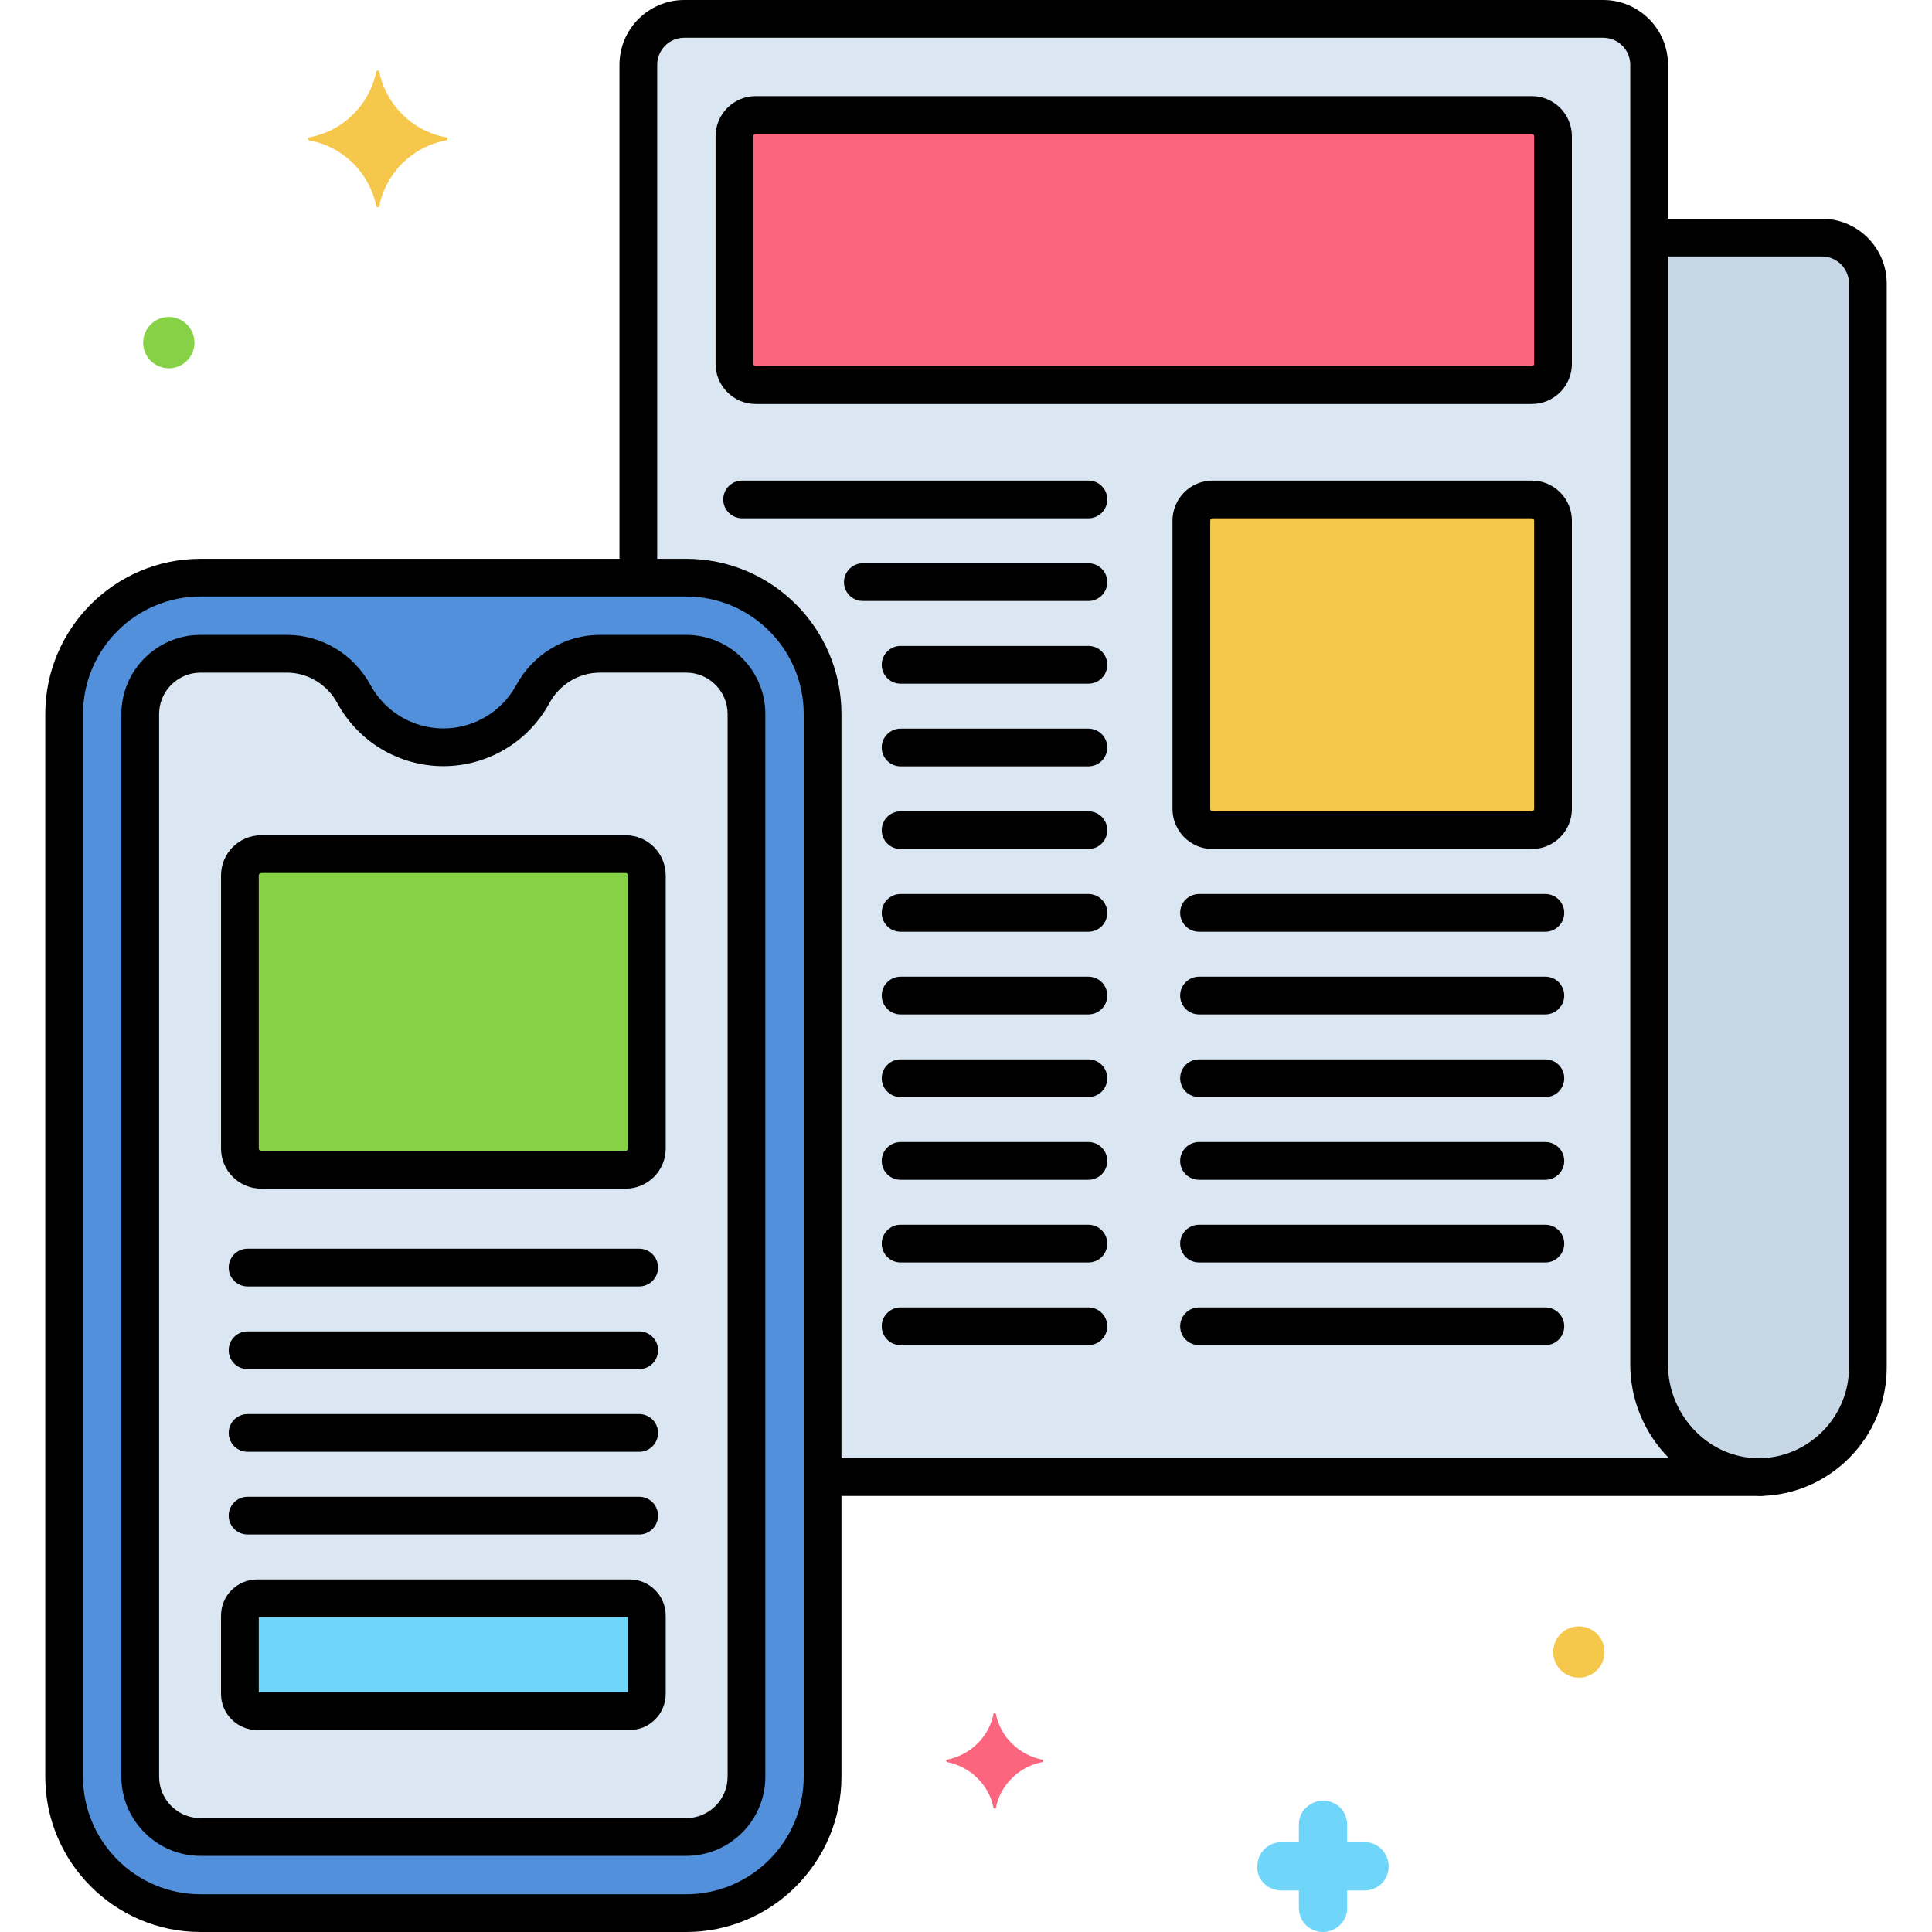 <?xml version="1.0" encoding="utf-8"?>
<!-- Generator: Adobe Illustrator 24.0.0, SVG Export Plug-In . SVG Version: 6.00 Build 0)  -->
<svg version="1.1" xmlns="http://www.w3.org/2000/svg" xmlns:xlink="http://www.w3.org/1999/xlink" x="0px" y="0px"
	 viewBox="0 0 256 256" enable-background="new 0 0 256 256" xml:space="preserve">
<g id="Layer_1">
</g>
<g id="Layer_2">
</g>
<g id="Layer_3">
</g>
<g id="Layer_4">
</g>
<g id="Layer_5">
</g>
<g id="Layer_6">
</g>
<g id="Layer_7">
</g>
<g id="Layer_8">
</g>
<g id="Layer_9">
</g>
<g id="Layer_10">
</g>
<g id="Layer_11">
</g>
<g id="Layer_12">
</g>
<g id="Layer_13">
</g>
<g id="Layer_14">
</g>
<g id="Layer_15">
</g>
<g id="Layer_16">
</g>
<g id="Layer_17">
</g>
<g id="Layer_18">
</g>
<g id="Layer_19">
</g>
<g id="Layer_20">
</g>
<g id="Layer_21">
</g>
<g id="Layer_22">
</g>
<g id="Layer_23">
</g>
<g id="Layer_24">
</g>
<g id="Layer_25">
	<g>
		<g>
			<g>
				<path fill="#C7D7E5" d="M241.415,31.483h-22.898v149.365c0,8.123,6.647,15.021,14.769,14.869
					c7.875-0.148,14.214-6.578,14.214-14.489V37.568C247.5,34.207,244.776,31.483,241.415,31.483z"/>
			</g>
		</g>
		<g>
			<g>
				<path fill="#DAE6F1" d="M218.517,180.848V8.585c0-3.361-2.724-6.085-6.085-6.085H90.667c-3.361,0-6.085,2.724-6.085,6.085
					v67.957h6.34c9.967,0,18.075,8.108,18.075,18.075v101.102h124.289v-0.003C225.164,195.869,218.517,188.971,218.517,180.848z"/>
			</g>
		</g>
		<g>
			<g>
				<path fill="#5290DB" d="M90.921,76.542H26.575c-9.966,0-18.075,8.108-18.075,18.075v140.808c0,9.967,8.108,18.075,18.075,18.075
					h64.346c9.967,0,18.075-8.108,18.075-18.075V94.617C108.996,84.651,100.888,76.542,90.921,76.542z"/>
			</g>
		</g>
		<g>
			<g>
				<path fill="#DAE6F1" d="M98.912,94.617c0-4.395-3.596-7.99-7.99-7.99H79.487c-3.723,0-7.107,2.074-8.887,5.344
					c-2.286,4.2-6.733,7.05-11.852,7.05c-5.119,0-9.566-2.851-11.852-7.05c-1.78-3.27-5.163-5.344-8.887-5.344H26.575
					c-4.395,0-7.99,3.596-7.99,7.99v140.808c0,4.395,3.596,7.991,7.99,7.991h64.346c4.395,0,7.99-3.596,7.99-7.99L98.912,94.617z"/>
			</g>
		</g>
		<g>
			<g>
				<path fill="#FC657E" d="M202.968,15.235H100.131c-1.555,0-2.815,1.26-2.815,2.815v30.166c0,1.555,1.26,2.815,2.815,2.815
					h102.836c1.555,0,2.815-1.26,2.815-2.815V18.05C205.783,16.495,204.522,15.235,202.968,15.235z"/>
			</g>
		</g>
		<g>
			<g>
				<path fill="#F5C84C" d="M202.968,66.177h-42.291c-1.555,0-2.815,1.26-2.815,2.815v38.195c0,1.555,1.26,2.815,2.815,2.815h42.291
					c1.555,0,2.815-1.26,2.815-2.815V68.992C205.783,67.438,204.522,66.177,202.968,66.177z"/>
			</g>
		</g>
		<g>
			<g>
				<path fill="#87D147" d="M82.894,113.177H34.603c-1.555,0-2.815,1.26-2.815,2.815v36.195c0,1.555,1.26,2.815,2.815,2.815h48.291
					c1.555,0,2.815-1.26,2.815-2.815v-36.195C85.709,114.438,84.448,113.177,82.894,113.177z"/>
			</g>
		</g>
		<g>
			<g>
				<path fill="#70D6F9" d="M83.42,211.784H34.077c-1.264,0-2.289,1.025-2.289,2.289v10.378c0,1.264,1.025,2.289,2.289,2.289H83.42
					c1.264,0,2.289-1.025,2.289-2.289v-10.378C85.709,212.809,84.684,211.784,83.42,211.784z"/>
			</g>
		</g>
		<g>
			<g>
				<path fill="#70D6F9" d="M180.906,244.1h-2.4v-2.3c0-1.8-1.4-3.2-3.2-3.2c-1.7,0-3.2,1.4-3.2,3.1v2.4h-2.3
					c-1.8,0-3.2,1.4-3.2,3.2c-0.1,1.7,1.3,3.2,3.2,3.2h2.3v2.3c0,1.8,1.4,3.2,3.2,3.2c1.7,0,3.2-1.4,3.2-3.1v-2.4h2.3
					c1.8,0,3.2-1.4,3.2-3.2C184.006,245.6,182.606,244.1,180.906,244.1z"/>
			</g>
		</g>
		<g>
			<g>
				<path fill="#F5C84C" d="M209.206,215.5c-1.878,0-3.4,1.522-3.4,3.4c0,1.878,1.522,3.4,3.4,3.4s3.4-1.522,3.4-3.4
					C212.606,217.022,211.083,215.5,209.206,215.5z"/>
			</g>
		</g>
		<g>
			<g>
				<path fill="#FC657E" d="M138.15,233.175c-3.1-0.6-5.6-3-6.2-6.1c0-0.1-0.3-0.1-0.3,0c-0.6,3.1-3.1,5.5-6.2,6.1
					c-0.1,0-0.1,0.2,0,0.3c3.1,0.6,5.6,3,6.2,6.1c0,0.1,0.3,0.1,0.3,0c0.6-3.1,3.1-5.5,6.2-6.1
					C138.25,233.375,138.25,233.175,138.15,233.175z"/>
			</g>
		</g>
		<g>
			<g>
				<path fill="#87D147" d="M22.369,42c-1.878,0-3.4,1.522-3.4,3.4c0,1.878,1.522,3.4,3.4,3.4s3.4-1.522,3.4-3.4
					C25.769,43.522,24.246,42,22.369,42z"/>
			</g>
		</g>
		<g>
			<g>
				<path fill="#F5C84C" d="M59.15,18.2c-4.5-0.8-8-4.3-8.9-8.7c0-0.2-0.4-0.2-0.4,0c-0.9,4.4-4.4,7.9-8.9,8.7c-0.2,0-0.2,0.3,0,0.4
					c4.5,0.8,8,4.3,8.9,8.7c0,0.2,0.4,0.2,0.4,0c0.9-4.4,4.4-7.9,8.9-8.7C59.35,18.5,59.35,18.2,59.15,18.2z"/>
			</g>
		</g>
		<g>
			<g>
				<path d="M241.415,28.983h-21.54c-1.381,0-2.5,1.119-2.5,2.5s1.119,2.5,2.5,2.5h21.54c1.977,0,3.585,1.608,3.585,3.585v143.659
					c0,6.489-5.276,11.868-11.762,11.989c-1.381,0.026-2.479,1.166-2.453,2.546c0.026,1.364,1.14,2.453,2.499,2.453
					c0.016,0,0.032,0,0.048,0c9.19-0.172,16.668-7.793,16.668-16.988V37.568C250,32.834,246.148,28.983,241.415,28.983z"/>
			</g>
		</g>
		<g>
			<g>
				<path d="M235.036,193.932c-0.468-0.459-1.097-0.716-1.751-0.716c-0.079,0-0.157,0.002-0.236,0.002h-0.053
					c-3.044-0.007-5.948-1.219-8.202-3.431c-2.399-2.355-3.776-5.614-3.776-8.94V8.585c0-4.734-3.852-8.585-8.586-8.585H90.666
					c-4.733,0-8.585,3.852-8.585,8.585v66.998c0,1.381,1.119,2.5,2.5,2.5s2.5-1.119,2.5-2.5V8.585C87.081,6.608,88.689,5,90.666,5
					h121.766c1.978,0,3.586,1.608,3.586,3.585v172.262c0,4.595,1.869,9.093,5.136,12.371H110.5c-1.381,0-2.5,1.119-2.5,2.5
					s1.119,2.5,2.5,2.5h122.785c1.381,0,2.5-1.122,2.5-2.502C235.785,195.045,235.516,194.402,235.036,193.932z"/>
			</g>
		</g>
		<g>
			<g>
				<path d="M204.767,151.328h-45.889c-1.381,0-2.5,1.119-2.5,2.5s1.119,2.5,2.5,2.5h45.889c1.381,0,2.5-1.119,2.5-2.5
					S206.147,151.328,204.767,151.328z"/>
			</g>
		</g>
		<g>
			<g>
				<path d="M204.767,162.284h-45.889c-1.381,0-2.5,1.119-2.5,2.5s1.119,2.5,2.5,2.5h45.889c1.381,0,2.5-1.119,2.5-2.5
					S206.147,162.284,204.767,162.284z"/>
			</g>
		</g>
		<g>
			<g>
				<path d="M204.767,140.372h-45.889c-1.381,0-2.5,1.119-2.5,2.5s1.119,2.5,2.5,2.5h45.889c1.381,0,2.5-1.119,2.5-2.5
					S206.147,140.372,204.767,140.372z"/>
			</g>
		</g>
		<g>
			<g>
				<path d="M204.767,118.459h-45.889c-1.381,0-2.5,1.119-2.5,2.5s1.119,2.5,2.5,2.5h45.889c1.381,0,2.5-1.119,2.5-2.5
					S206.147,118.459,204.767,118.459z"/>
			</g>
		</g>
		<g>
			<g>
				<path d="M204.767,129.415h-45.889c-1.381,0-2.5,1.119-2.5,2.5s1.119,2.5,2.5,2.5h45.889c1.381,0,2.5-1.119,2.5-2.5
					S206.147,129.415,204.767,129.415z"/>
			</g>
		</g>
		<g>
			<g>
				<path d="M204.767,173.24h-45.889c-1.381,0-2.5,1.119-2.5,2.5s1.119,2.5,2.5,2.5h45.889c1.381,0,2.5-1.119,2.5-2.5
					S206.147,173.24,204.767,173.24z"/>
			</g>
		</g>
		<g>
			<g>
				<path d="M144.222,63.677H98.333c-1.381,0-2.5,1.119-2.5,2.5s1.119,2.5,2.5,2.5h45.889c1.381,0,2.5-1.119,2.5-2.5
					S145.603,63.677,144.222,63.677z"/>
			</g>
		</g>
		<g>
			<g>
				<path d="M144.222,74.634h-29.889c-1.381,0-2.5,1.119-2.5,2.5s1.119,2.5,2.5,2.5h29.889c1.381,0,2.5-1.119,2.5-2.5
					S145.603,74.634,144.222,74.634z"/>
			</g>
		</g>
		<g>
			<g>
				<path d="M144.222,96.546h-24.889c-1.381,0-2.5,1.119-2.5,2.5s1.119,2.5,2.5,2.5h24.889c1.381,0,2.5-1.119,2.5-2.5
					S145.603,96.546,144.222,96.546z"/>
			</g>
		</g>
		<g>
			<g>
				<path d="M144.222,151.328h-24.889c-1.381,0-2.5,1.119-2.5,2.5s1.119,2.5,2.5,2.5h24.889c1.381,0,2.5-1.119,2.5-2.5
					S145.603,151.328,144.222,151.328z"/>
			</g>
		</g>
		<g>
			<g>
				<path d="M144.222,162.284h-24.889c-1.381,0-2.5,1.119-2.5,2.5s1.119,2.5,2.5,2.5h24.889c1.381,0,2.5-1.119,2.5-2.5
					S145.603,162.284,144.222,162.284z"/>
			</g>
		</g>
		<g>
			<g>
				<path d="M144.222,140.372h-24.889c-1.381,0-2.5,1.119-2.5,2.5s1.119,2.5,2.5,2.5h24.889c1.381,0,2.5-1.119,2.5-2.5
					S145.603,140.372,144.222,140.372z"/>
			</g>
		</g>
		<g>
			<g>
				<path d="M144.222,118.459h-24.889c-1.381,0-2.5,1.119-2.5,2.5s1.119,2.5,2.5,2.5h24.889c1.381,0,2.5-1.119,2.5-2.5
					S145.603,118.459,144.222,118.459z"/>
			</g>
		</g>
		<g>
			<g>
				<path d="M144.222,85.59h-24.889c-1.381,0-2.5,1.119-2.5,2.5s1.119,2.5,2.5,2.5h24.889c1.381,0,2.5-1.119,2.5-2.5
					S145.603,85.59,144.222,85.59z"/>
			</g>
		</g>
		<g>
			<g>
				<path d="M144.222,107.502h-24.889c-1.381,0-2.5,1.119-2.5,2.5s1.119,2.5,2.5,2.5h24.889c1.381,0,2.5-1.119,2.5-2.5
					S145.603,107.502,144.222,107.502z"/>
			</g>
		</g>
		<g>
			<g>
				<path d="M144.222,129.415h-24.889c-1.381,0-2.5,1.119-2.5,2.5s1.119,2.5,2.5,2.5h24.889c1.381,0,2.5-1.119,2.5-2.5
					S145.603,129.415,144.222,129.415z"/>
			</g>
		</g>
		<g>
			<g>
				<path d="M144.222,173.24h-24.889c-1.381,0-2.5,1.119-2.5,2.5s1.119,2.5,2.5,2.5h24.889c1.381,0,2.5-1.119,2.5-2.5
					S145.603,173.24,144.222,173.24z"/>
			</g>
		</g>
		<g>
			<g>
				<path d="M84.692,198.328H32.804c-1.381,0-2.5,1.119-2.5,2.5s1.119,2.5,2.5,2.5h51.889c1.381,0,2.5-1.119,2.5-2.5
					S86.073,198.328,84.692,198.328z"/>
			</g>
		</g>
		<g>
			<g>
				<path d="M84.692,187.372H32.804c-1.381,0-2.5,1.119-2.5,2.5s1.119,2.5,2.5,2.5h51.889c1.381,0,2.5-1.119,2.5-2.5
					S86.073,187.372,84.692,187.372z"/>
			</g>
		</g>
		<g>
			<g>
				<path d="M84.692,165.459H32.804c-1.381,0-2.5,1.119-2.5,2.5s1.119,2.5,2.5,2.5h51.889c1.381,0,2.5-1.119,2.5-2.5
					S86.073,165.459,84.692,165.459z"/>
			</g>
		</g>
		<g>
			<g>
				<path d="M84.692,176.415H32.804c-1.381,0-2.5,1.119-2.5,2.5s1.119,2.5,2.5,2.5h51.889c1.381,0,2.5-1.119,2.5-2.5
					S86.073,176.415,84.692,176.415z"/>
			</g>
		</g>
		<g>
			<g>
				<g>
					<g>
						<path d="M90.921,74.042H26.574C15.229,74.042,6,83.272,6,94.617v140.808C6,246.77,15.23,256,26.575,256h64.346
							c11.345,0,20.575-9.23,20.575-20.575V94.617C111.496,83.272,102.266,74.042,90.921,74.042z M106.496,235.425
							c0,8.588-6.987,15.575-15.575,15.575H26.575C17.987,251,11,244.013,11,235.425V94.617c0-8.588,6.986-15.575,15.574-15.575
							h64.347c8.588,0,15.575,6.987,15.575,15.575V235.425z"/>
					</g>
				</g>
			</g>
		</g>
		<g>
			<g>
				<g>
					<g>
						<path d="M90.921,84.126H79.487c-4.604,0-8.852,2.548-11.082,6.649c-1.93,3.543-5.63,5.745-9.657,5.745
							s-7.728-2.202-9.656-5.745c-2.231-4.102-6.479-6.65-11.083-6.65H26.575c-5.785,0-10.491,4.706-10.491,10.491v140.808
							c0,5.784,4.706,10.49,10.491,10.49h64.347c5.784,0,10.49-4.706,10.49-10.49V94.617
							C101.412,88.833,96.706,84.126,90.921,84.126z M96.412,235.425c0,3.027-2.463,5.49-5.49,5.49H26.575
							c-3.028,0-5.491-2.463-5.491-5.49V94.617c0-3.028,2.463-5.491,5.491-5.491h11.434c2.771,0,5.335,1.548,6.691,4.04
							c2.805,5.153,8.188,8.354,14.048,8.354s11.243-3.201,14.049-8.355c1.355-2.492,3.919-4.04,6.69-4.04h11.434
							c3.028,0,5.491,2.463,5.491,5.491V235.425z"/>
					</g>
				</g>
			</g>
		</g>
		<g>
			<g>
				<g>
					<g>
						<path d="M202.968,12.735H100.132c-2.931,0-5.315,2.384-5.315,5.315v30.166c0,2.931,2.385,5.315,5.315,5.315h102.836
							c2.931,0,5.314-2.384,5.314-5.315V18.05C208.282,15.119,205.898,12.735,202.968,12.735z M203.282,48.215
							c0,0.174-0.141,0.315-0.314,0.315H100.132c-0.174,0-0.315-0.141-0.315-0.315V18.05c0-0.174,0.142-0.315,0.315-0.315h102.836
							c0.174,0,0.314,0.141,0.314,0.315V48.215z"/>
					</g>
				</g>
			</g>
		</g>
		<g>
			<g>
				<g>
					<g>
						<path d="M202.968,63.677h-42.291c-2.931,0-5.315,2.384-5.315,5.315v38.195c0,2.931,2.385,5.315,5.315,5.315h42.291
							c2.931,0,5.314-2.384,5.314-5.315V68.992C208.282,66.062,205.898,63.677,202.968,63.677z M203.282,107.188
							c0,0.174-0.141,0.315-0.314,0.315h-42.291c-0.174,0-0.315-0.141-0.315-0.315V68.992c0-0.174,0.142-0.315,0.315-0.315h42.291
							c0.174,0,0.314,0.141,0.314,0.315V107.188z"/>
					</g>
				</g>
			</g>
		</g>
		<g>
			<g>
				<g>
					<g>
						<path d="M82.894,110.677H34.603c-2.931,0-5.315,2.384-5.315,5.315v36.195c0,2.931,2.385,5.315,5.315,5.315h48.291
							c2.931,0,5.315-2.384,5.315-5.315v-36.195C88.209,113.062,85.824,110.677,82.894,110.677z M83.209,152.188
							c0,0.174-0.142,0.315-0.315,0.315H34.603c-0.174,0-0.315-0.141-0.315-0.315v-36.195c0-0.174,0.142-0.315,0.315-0.315h48.291
							c0.174,0,0.315,0.141,0.315,0.315V152.188z"/>
					</g>
				</g>
			</g>
		</g>
		<g>
			<g>
				<g>
					<g>
						<path d="M83.42,209.284H34.076c-2.641,0-4.789,2.148-4.789,4.789v10.378c0,2.641,2.148,4.789,4.789,4.789H83.42
							c2.641,0,4.789-2.148,4.789-4.789v-10.378C88.209,211.433,86.061,209.284,83.42,209.284z M83.209,224.24H34.287v-9.956h48.922
							V224.24z"/>
					</g>
				</g>
			</g>
		</g>
	</g>
</g>
<g id="Layer_26">
</g>
<g id="Layer_27">
</g>
<g id="Layer_28">
</g>
<g id="Layer_29">
</g>
<g id="Layer_30">
</g>
<g id="Layer_31">
</g>
<g id="Layer_32">
</g>
<g id="Layer_33">
</g>
<g id="Layer_34">
</g>
<g id="Layer_35">
</g>
<g id="Layer_36">
</g>
<g id="Layer_37">
</g>
<g id="Layer_38">
</g>
<g id="Layer_39">
</g>
<g id="Layer_40">
</g>
<g id="Layer_41">
</g>
<g id="Layer_42">
</g>
<g id="Layer_43">
</g>
<g id="Layer_44">
</g>
<g id="Layer_45">
</g>
<g id="Layer_46">
</g>
<g id="Layer_47">
</g>
<g id="Layer_48">
</g>
<g id="Layer_49">
</g>
<g id="Layer_50">
</g>
<g id="Layer_51">
</g>
<g id="Layer_52">
</g>
<g id="Layer_53">
</g>
<g id="Layer_54">
</g>
<g id="Layer_55">
</g>
<g id="Layer_56">
</g>
<g id="Layer_57">
</g>
<g id="Layer_58">
</g>
<g id="Layer_59">
</g>
<g id="Layer_60">
</g>
<g id="Layer_61">
</g>
<g id="Layer_62">
</g>
<g id="Layer_63">
</g>
<g id="Layer_64">
</g>
<g id="Layer_65">
</g>
<g id="Layer_66">
</g>
<g id="Layer_67">
</g>
<g id="Layer_68">
</g>
<g id="Layer_69">
</g>
<g id="Layer_70">
</g>
<g id="Layer_71">
</g>
<g id="Layer_72">
</g>
<g id="Layer_73">
</g>
<g id="Layer_74">
</g>
<g id="Layer_75">
</g>
<g id="Layer_76">
</g>
<g id="Layer_77">
</g>
<g id="Layer_78">
</g>
<g id="Layer_79">
</g>
<g id="Layer_80">
</g>
</svg>

